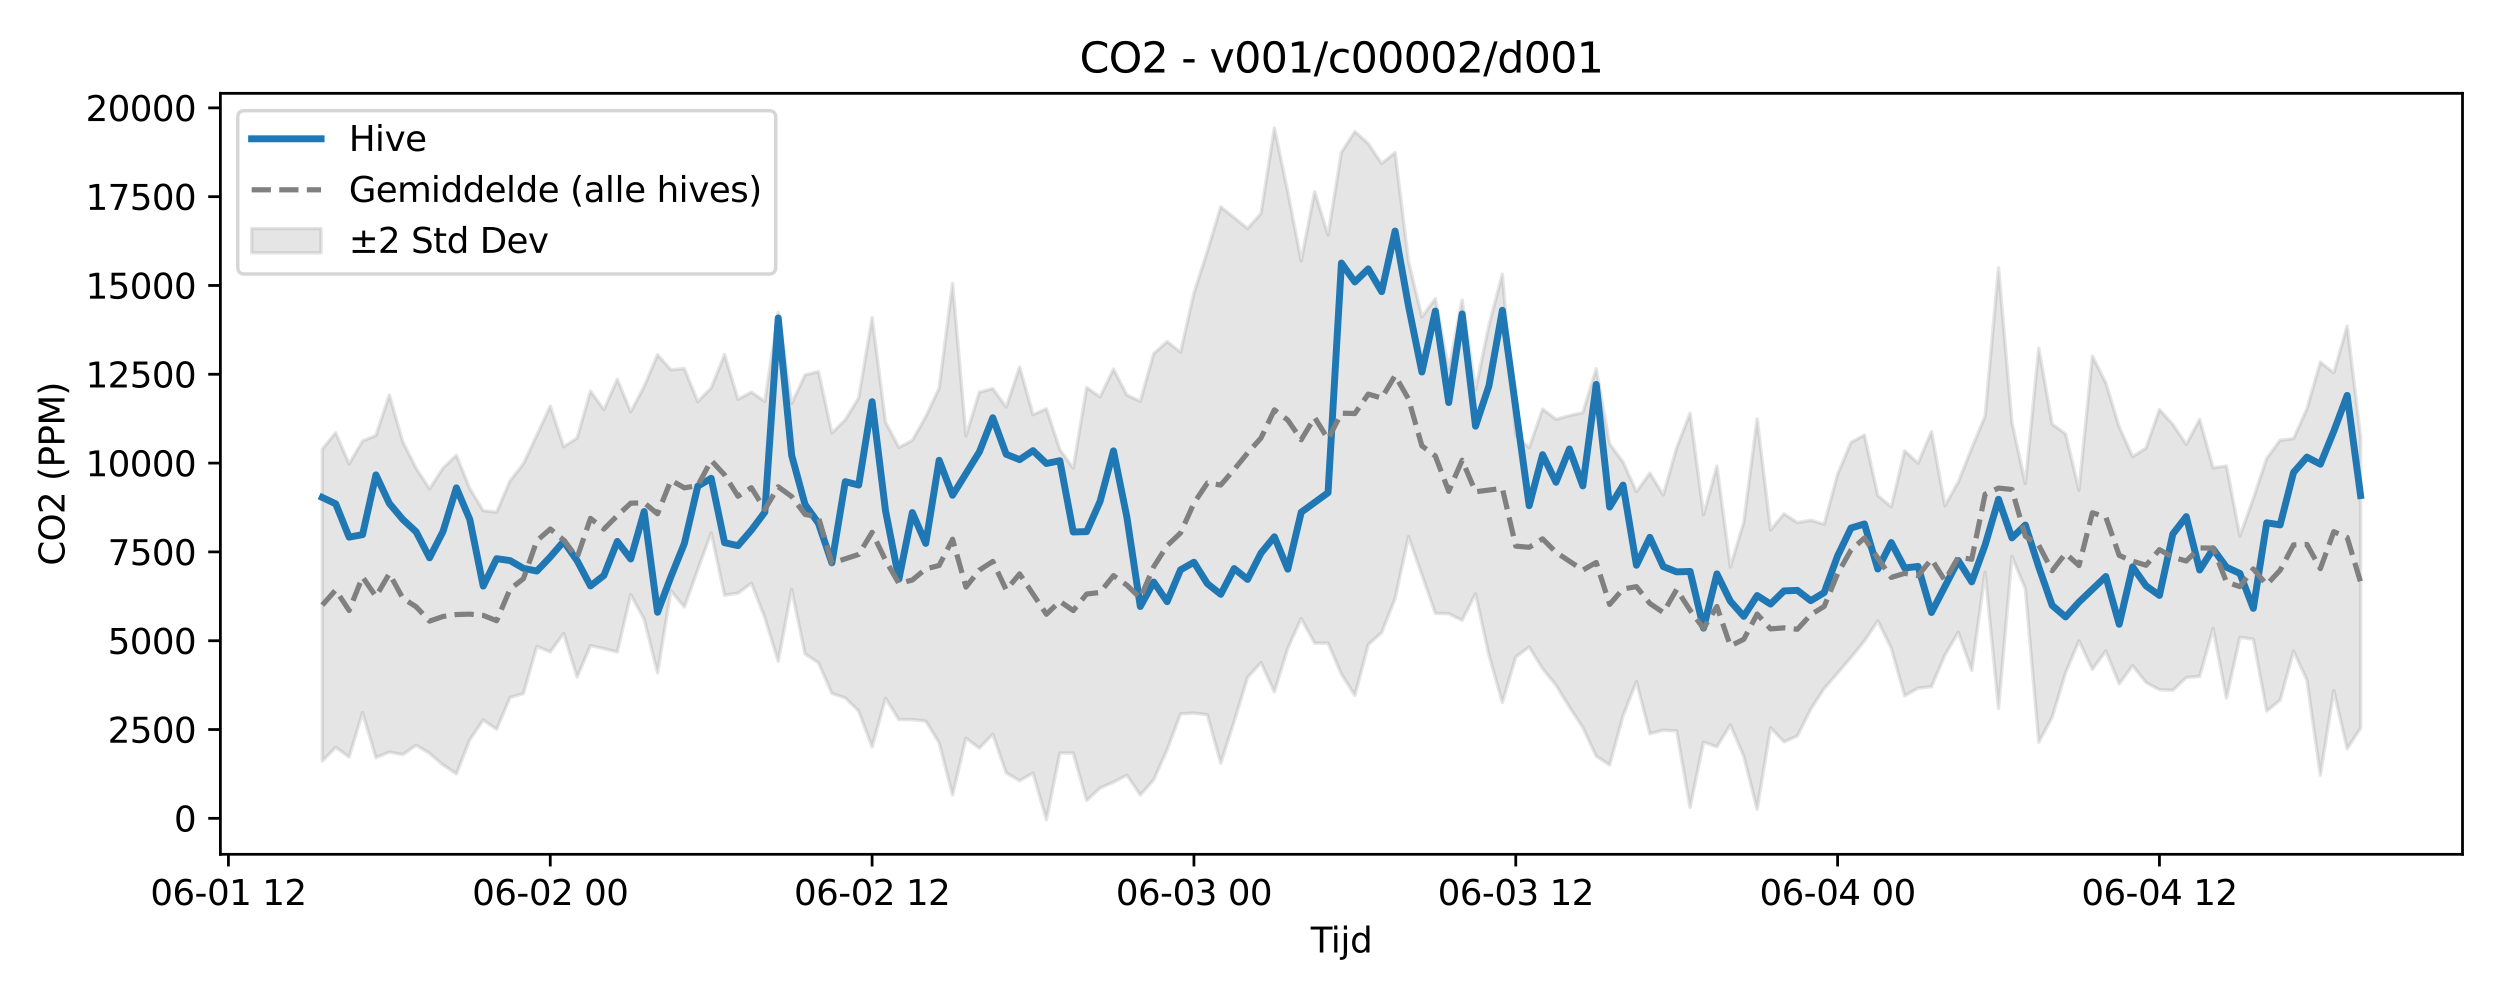 <?xml version="1.0" encoding="utf-8" standalone="no"?>
<!DOCTYPE svg PUBLIC "-//W3C//DTD SVG 1.1//EN"
  "http://www.w3.org/Graphics/SVG/1.1/DTD/svg11.dtd">
<svg xmlns:xlink="http://www.w3.org/1999/xlink" width="720pt" height="288pt" viewBox="0 0 720 288" xmlns="http://www.w3.org/2000/svg" version="1.1">
 <defs>
  <style type="text/css">*{stroke-linejoin: round; stroke-linecap: butt}</style>
 </defs>
 <g id="figure_1">
  <g id="patch_1">
   <path d="M 0 288 
L 720 288 
L 720 0 
L 0 0 
z
" style="fill: #ffffff"/>
  </g>
  <g id="axes_1">
   <g id="patch_2">
    <path d="M 63.47 246.04 
L 709.2 246.04 
L 709.2 26.88 
L 63.47 26.88 
z
" style="fill: #ffffff"/>
   </g>
   <g id="FillBetweenPolyCollection_1">
    <defs>
     <path id="m1db0224514" d="M 92.821 -158.651 
L 92.821 -68.793 
L 96.683 -72.791 
L 100.545 -69.965 
L 104.407 -82.774 
L 108.269 -69.795 
L 112.131 -71.397 
L 115.993 -70.68 
L 119.856 -73.363 
L 123.718 -71.029 
L 127.58 -67.706 
L 131.442 -65.147 
L 135.304 -74.966 
L 139.166 -80.617 
L 143.028 -77.968 
L 146.89 -87.15 
L 150.752 -88.252 
L 154.614 -101.834 
L 158.476 -100.257 
L 162.338 -105.578 
L 166.2 -93.008 
L 170.062 -102.047 
L 173.924 -101.211 
L 177.786 -100.236 
L 181.648 -116.774 
L 185.51 -109.688 
L 189.372 -94.23 
L 193.234 -117.886 
L 197.096 -113.158 
L 200.958 -123.954 
L 204.82 -134.523 
L 208.682 -116.588 
L 212.544 -117.158 
L 216.406 -120.013 
L 220.268 -110.102 
L 224.13 -97.567 
L 227.992 -118.265 
L 231.854 -99.675 
L 235.716 -97.133 
L 239.578 -88.314 
L 243.44 -87.012 
L 247.302 -83.213 
L 251.164 -72.883 
L 255.026 -86.874 
L 258.888 -80.772 
L 262.75 -80.747 
L 266.612 -80.342 
L 270.474 -74.076 
L 274.336 -59.028 
L 278.198 -75.405 
L 282.06 -72.541 
L 285.922 -76.539 
L 289.784 -65.428 
L 293.646 -63.16 
L 297.509 -65.345 
L 301.371 -51.922 
L 305.233 -71.128 
L 309.095 -71.117 
L 312.957 -57.455 
L 316.819 -61.055 
L 320.681 -62.745 
L 324.543 -64.737 
L 328.405 -59.037 
L 332.267 -63.426 
L 336.129 -72.067 
L 339.991 -82.403 
L 343.853 -82.618 
L 347.715 -82.153 
L 351.577 -68.209 
L 355.439 -80.244 
L 359.301 -92.896 
L 363.163 -97.152 
L 367.025 -88.748 
L 370.887 -101.334 
L 374.749 -109.847 
L 378.611 -102.78 
L 382.473 -102.758 
L 386.335 -93.853 
L 390.197 -87.694 
L 394.059 -102.353 
L 397.921 -105.808 
L 401.783 -115.62 
L 405.645 -133.458 
L 409.507 -122.473 
L 413.369 -111.38 
L 417.231 -111.251 
L 421.093 -109.346 
L 424.955 -116.989 
L 428.817 -99.314 
L 432.679 -85.659 
L 436.541 -98.775 
L 440.403 -101.677 
L 444.265 -95.427 
L 448.127 -90.651 
L 451.989 -84.391 
L 455.851 -78.47 
L 459.713 -70.212 
L 463.575 -67.707 
L 467.437 -81.826 
L 471.299 -91.708 
L 475.161 -76.673 
L 479.024 -77.708 
L 482.886 -77.48 
L 486.748 -55.468 
L 490.61 -74.274 
L 494.472 -72.922 
L 498.334 -79.229 
L 502.196 -70.224 
L 506.058 -54.949 
L 509.92 -78.418 
L 513.782 -74.336 
L 517.644 -76.053 
L 521.506 -83.774 
L 525.368 -89.702 
L 529.23 -94.149 
L 533.092 -98.644 
L 536.954 -103.402 
L 540.816 -109.195 
L 544.678 -101.37 
L 548.54 -87.606 
L 552.402 -89.803 
L 556.264 -90.233 
L 560.126 -99.302 
L 563.988 -105.922 
L 567.85 -94.956 
L 571.712 -123.201 
L 575.574 -83.991 
L 579.436 -127.722 
L 583.298 -118.406 
L 587.16 -74.262 
L 591.022 -81.434 
L 594.884 -94.208 
L 598.746 -103.433 
L 602.608 -95.23 
L 606.47 -100.482 
L 610.332 -91.047 
L 614.194 -96.301 
L 618.056 -91.45 
L 621.918 -89.365 
L 625.78 -89.197 
L 629.642 -92.859 
L 633.504 -93.211 
L 637.366 -107.013 
L 641.228 -86.952 
L 645.09 -104.449 
L 648.952 -103.903 
L 652.814 -83.226 
L 656.677 -86.34 
L 660.539 -100.475 
L 664.401 -92.123 
L 668.263 -64.755 
L 672.125 -89.115 
L 675.987 -72.362 
L 679.849 -78.325 
L 679.849 -162.344 
L 679.849 -162.344 
L 675.987 -194.07 
L 672.125 -180.649 
L 668.263 -183.7 
L 664.401 -170.277 
L 660.539 -161.66 
L 656.677 -161.222 
L 652.814 -155.998 
L 648.952 -144.388 
L 645.09 -133.651 
L 641.228 -153.796 
L 637.366 -153.269 
L 633.504 -167.175 
L 629.642 -160.023 
L 625.78 -165.778 
L 621.918 -170.048 
L 618.056 -158.958 
L 614.194 -156.466 
L 610.332 -165.035 
L 606.47 -177.755 
L 602.608 -185.412 
L 598.746 -146.808 
L 594.884 -163.03 
L 591.022 -165.844 
L 587.16 -187.699 
L 583.298 -148.713 
L 579.436 -166.329 
L 575.574 -210.866 
L 571.712 -168.121 
L 567.85 -158.907 
L 563.988 -149.166 
L 560.126 -142.337 
L 556.264 -163.704 
L 552.402 -154.611 
L 548.54 -158.155 
L 544.678 -142.032 
L 540.816 -145.288 
L 536.954 -162.704 
L 533.092 -160.578 
L 529.23 -151.399 
L 525.368 -137.027 
L 521.506 -138.168 
L 517.644 -137.485 
L 513.782 -140.029 
L 509.92 -135.332 
L 506.058 -167.361 
L 502.196 -137.544 
L 498.334 -124.718 
L 494.472 -153.734 
L 490.61 -139.76 
L 486.748 -169.011 
L 482.886 -159.015 
L 479.024 -145.474 
L 475.161 -151.736 
L 471.299 -146.394 
L 467.437 -154.927 
L 463.575 -160.161 
L 459.713 -181.798 
L 455.851 -169.161 
L 451.989 -168.302 
L 448.127 -167.244 
L 444.265 -170.182 
L 440.403 -159.071 
L 436.541 -162.669 
L 432.679 -209.066 
L 428.817 -194.357 
L 424.955 -175.751 
L 421.093 -201.558 
L 417.231 -181.722 
L 413.369 -201.997 
L 409.507 -196.712 
L 405.645 -212.756 
L 401.783 -244.054 
L 397.921 -240.908 
L 394.059 -246.646 
L 390.197 -250.106 
L 386.335 -244.151 
L 382.473 -220.302 
L 378.611 -232.76 
L 374.749 -212.872 
L 370.887 -232.686 
L 367.025 -251.158 
L 363.163 -226.536 
L 359.301 -222.183 
L 355.439 -225.323 
L 351.577 -228.429 
L 347.715 -215.618 
L 343.853 -203.591 
L 339.991 -186.586 
L 336.129 -189.642 
L 332.267 -186.147 
L 328.405 -172.445 
L 324.543 -174.217 
L 320.681 -181.702 
L 316.819 -173.677 
L 312.957 -176.391 
L 309.095 -153.179 
L 305.233 -158.526 
L 301.371 -170.269 
L 297.509 -168.569 
L 293.646 -182.279 
L 289.784 -170.776 
L 285.922 -176.071 
L 282.06 -175.058 
L 278.198 -162.447 
L 274.336 -206.391 
L 270.474 -176.218 
L 266.612 -167.98 
L 262.75 -161.168 
L 258.888 -159.151 
L 255.026 -166.44 
L 251.164 -196.514 
L 247.302 -173.44 
L 243.44 -167.089 
L 239.578 -163.283 
L 235.716 -180.995 
L 231.854 -180.016 
L 227.992 -171.759 
L 224.13 -198.045 
L 220.268 -172.416 
L 216.406 -175.065 
L 212.544 -173.004 
L 208.682 -185.886 
L 204.82 -176.278 
L 200.958 -172.33 
L 197.096 -181.848 
L 193.234 -181.511 
L 189.372 -185.818 
L 185.51 -176.689 
L 181.648 -169.393 
L 177.786 -178.76 
L 173.924 -170.03 
L 170.062 -175.371 
L 166.2 -161.833 
L 162.338 -159.341 
L 158.476 -171.034 
L 154.614 -162.691 
L 150.752 -154.461 
L 146.89 -149.505 
L 143.028 -140.492 
L 139.166 -140.922 
L 135.304 -147.29 
L 131.442 -156.882 
L 127.58 -153.195 
L 123.718 -147.209 
L 119.856 -153.119 
L 115.993 -160.793 
L 112.131 -174.234 
L 108.269 -162.597 
L 104.407 -160.969 
L 100.545 -154.393 
L 96.683 -163.375 
L 92.821 -158.651 
z
" style="stroke: #808080; stroke-opacity: 0.2"/>
    </defs>
    <g clip-path="url(#p86133b1609)">
     <use xlink:href="#m1db0224514" x="0" y="288" style="fill: #808080; fill-opacity: 0.2; stroke: #808080; stroke-opacity: 0.2"/>
    </g>
   </g>
   <g id="matplotlib.axis_1">
    <g id="xtick_1">
     <g id="line2d_1">
      <defs>
       <path id="m1c842a0650" d="M 0 0 
L 0 3.5 
" style="stroke: #000000; stroke-width: 0.8"/>
      </defs>
      <g>
       <use xlink:href="#m1c842a0650" x="65.787" y="246.04" style="stroke: #000000; stroke-width: 0.8"/>
      </g>
     </g>
     <g id="text_1">
      <!-- 06-01 12 -->
      <g transform="translate(43.307 260.638) scale(0.1 -0.1)">
       <defs>
        <path id="DejaVuSans-30" d="M 2034 4250 
Q 1547 4250 1301 3770 
Q 1056 3291 1056 2328 
Q 1056 1369 1301 889 
Q 1547 409 2034 409 
Q 2525 409 2770 889 
Q 3016 1369 3016 2328 
Q 3016 3291 2770 3770 
Q 2525 4250 2034 4250 
z
M 2034 4750 
Q 2819 4750 3233 4129 
Q 3647 3509 3647 2328 
Q 3647 1150 3233 529 
Q 2819 -91 2034 -91 
Q 1250 -91 836 529 
Q 422 1150 422 2328 
Q 422 3509 836 4129 
Q 1250 4750 2034 4750 
z
" transform="scale(0.016)"/>
        <path id="DejaVuSans-36" d="M 2113 2584 
Q 1688 2584 1439 2293 
Q 1191 2003 1191 1497 
Q 1191 994 1439 701 
Q 1688 409 2113 409 
Q 2538 409 2786 701 
Q 3034 994 3034 1497 
Q 3034 2003 2786 2293 
Q 2538 2584 2113 2584 
z
M 3366 4563 
L 3366 3988 
Q 3128 4100 2886 4159 
Q 2644 4219 2406 4219 
Q 1781 4219 1451 3797 
Q 1122 3375 1075 2522 
Q 1259 2794 1537 2939 
Q 1816 3084 2150 3084 
Q 2853 3084 3261 2657 
Q 3669 2231 3669 1497 
Q 3669 778 3244 343 
Q 2819 -91 2113 -91 
Q 1303 -91 875 529 
Q 447 1150 447 2328 
Q 447 3434 972 4092 
Q 1497 4750 2381 4750 
Q 2619 4750 2861 4703 
Q 3103 4656 3366 4563 
z
" transform="scale(0.016)"/>
        <path id="DejaVuSans-2d" d="M 313 2009 
L 1997 2009 
L 1997 1497 
L 313 1497 
L 313 2009 
z
" transform="scale(0.016)"/>
        <path id="DejaVuSans-31" d="M 794 531 
L 1825 531 
L 1825 4091 
L 703 3866 
L 703 4441 
L 1819 4666 
L 2450 4666 
L 2450 531 
L 3481 531 
L 3481 0 
L 794 0 
L 794 531 
z
" transform="scale(0.016)"/>
        <path id="DejaVuSans-20" transform="scale(0.016)"/>
        <path id="DejaVuSans-32" d="M 1228 531 
L 3431 531 
L 3431 0 
L 469 0 
L 469 531 
Q 828 903 1448 1529 
Q 2069 2156 2228 2338 
Q 2531 2678 2651 2914 
Q 2772 3150 2772 3378 
Q 2772 3750 2511 3984 
Q 2250 4219 1831 4219 
Q 1534 4219 1204 4116 
Q 875 4013 500 3803 
L 500 4441 
Q 881 4594 1212 4672 
Q 1544 4750 1819 4750 
Q 2544 4750 2975 4387 
Q 3406 4025 3406 3419 
Q 3406 3131 3298 2873 
Q 3191 2616 2906 2266 
Q 2828 2175 2409 1742 
Q 1991 1309 1228 531 
z
" transform="scale(0.016)"/>
       </defs>
       <use xlink:href="#DejaVuSans-30"/>
       <use xlink:href="#DejaVuSans-36" transform="translate(63.623 0)"/>
       <use xlink:href="#DejaVuSans-2d" transform="translate(127.246 0)"/>
       <use xlink:href="#DejaVuSans-30" transform="translate(163.33 0)"/>
       <use xlink:href="#DejaVuSans-31" transform="translate(226.953 0)"/>
       <use xlink:href="#DejaVuSans-20" transform="translate(290.576 0)"/>
       <use xlink:href="#DejaVuSans-31" transform="translate(322.363 0)"/>
       <use xlink:href="#DejaVuSans-32" transform="translate(385.986 0)"/>
      </g>
     </g>
    </g>
    <g id="xtick_2">
     <g id="line2d_2">
      <g>
       <use xlink:href="#m1c842a0650" x="158.476" y="246.04" style="stroke: #000000; stroke-width: 0.8"/>
      </g>
     </g>
     <g id="text_2">
      <!-- 06-02 00 -->
      <g transform="translate(135.995 260.638) scale(0.1 -0.1)">
       <use xlink:href="#DejaVuSans-30"/>
       <use xlink:href="#DejaVuSans-36" transform="translate(63.623 0)"/>
       <use xlink:href="#DejaVuSans-2d" transform="translate(127.246 0)"/>
       <use xlink:href="#DejaVuSans-30" transform="translate(163.33 0)"/>
       <use xlink:href="#DejaVuSans-32" transform="translate(226.953 0)"/>
       <use xlink:href="#DejaVuSans-20" transform="translate(290.576 0)"/>
       <use xlink:href="#DejaVuSans-30" transform="translate(322.363 0)"/>
       <use xlink:href="#DejaVuSans-30" transform="translate(385.986 0)"/>
      </g>
     </g>
    </g>
    <g id="xtick_3">
     <g id="line2d_3">
      <g>
       <use xlink:href="#m1c842a0650" x="251.164" y="246.04" style="stroke: #000000; stroke-width: 0.8"/>
      </g>
     </g>
     <g id="text_3">
      <!-- 06-02 12 -->
      <g transform="translate(228.684 260.638) scale(0.1 -0.1)">
       <use xlink:href="#DejaVuSans-30"/>
       <use xlink:href="#DejaVuSans-36" transform="translate(63.623 0)"/>
       <use xlink:href="#DejaVuSans-2d" transform="translate(127.246 0)"/>
       <use xlink:href="#DejaVuSans-30" transform="translate(163.33 0)"/>
       <use xlink:href="#DejaVuSans-32" transform="translate(226.953 0)"/>
       <use xlink:href="#DejaVuSans-20" transform="translate(290.576 0)"/>
       <use xlink:href="#DejaVuSans-31" transform="translate(322.363 0)"/>
       <use xlink:href="#DejaVuSans-32" transform="translate(385.986 0)"/>
      </g>
     </g>
    </g>
    <g id="xtick_4">
     <g id="line2d_4">
      <g>
       <use xlink:href="#m1c842a0650" x="343.853" y="246.04" style="stroke: #000000; stroke-width: 0.8"/>
      </g>
     </g>
     <g id="text_4">
      <!-- 06-03 00 -->
      <g transform="translate(321.372 260.638) scale(0.1 -0.1)">
       <defs>
        <path id="DejaVuSans-33" d="M 2597 2516 
Q 3050 2419 3304 2112 
Q 3559 1806 3559 1356 
Q 3559 666 3084 287 
Q 2609 -91 1734 -91 
Q 1441 -91 1130 -33 
Q 819 25 488 141 
L 488 750 
Q 750 597 1062 519 
Q 1375 441 1716 441 
Q 2309 441 2620 675 
Q 2931 909 2931 1356 
Q 2931 1769 2642 2001 
Q 2353 2234 1838 2234 
L 1294 2234 
L 1294 2753 
L 1863 2753 
Q 2328 2753 2575 2939 
Q 2822 3125 2822 3475 
Q 2822 3834 2567 4026 
Q 2313 4219 1838 4219 
Q 1578 4219 1281 4162 
Q 984 4106 628 3988 
L 628 4550 
Q 988 4650 1302 4700 
Q 1616 4750 1894 4750 
Q 2613 4750 3031 4423 
Q 3450 4097 3450 3541 
Q 3450 3153 3228 2886 
Q 3006 2619 2597 2516 
z
" transform="scale(0.016)"/>
       </defs>
       <use xlink:href="#DejaVuSans-30"/>
       <use xlink:href="#DejaVuSans-36" transform="translate(63.623 0)"/>
       <use xlink:href="#DejaVuSans-2d" transform="translate(127.246 0)"/>
       <use xlink:href="#DejaVuSans-30" transform="translate(163.33 0)"/>
       <use xlink:href="#DejaVuSans-33" transform="translate(226.953 0)"/>
       <use xlink:href="#DejaVuSans-20" transform="translate(290.576 0)"/>
       <use xlink:href="#DejaVuSans-30" transform="translate(322.363 0)"/>
       <use xlink:href="#DejaVuSans-30" transform="translate(385.986 0)"/>
      </g>
     </g>
    </g>
    <g id="xtick_5">
     <g id="line2d_5">
      <g>
       <use xlink:href="#m1c842a0650" x="436.541" y="246.04" style="stroke: #000000; stroke-width: 0.8"/>
      </g>
     </g>
     <g id="text_5">
      <!-- 06-03 12 -->
      <g transform="translate(414.061 260.638) scale(0.1 -0.1)">
       <use xlink:href="#DejaVuSans-30"/>
       <use xlink:href="#DejaVuSans-36" transform="translate(63.623 0)"/>
       <use xlink:href="#DejaVuSans-2d" transform="translate(127.246 0)"/>
       <use xlink:href="#DejaVuSans-30" transform="translate(163.33 0)"/>
       <use xlink:href="#DejaVuSans-33" transform="translate(226.953 0)"/>
       <use xlink:href="#DejaVuSans-20" transform="translate(290.576 0)"/>
       <use xlink:href="#DejaVuSans-31" transform="translate(322.363 0)"/>
       <use xlink:href="#DejaVuSans-32" transform="translate(385.986 0)"/>
      </g>
     </g>
    </g>
    <g id="xtick_6">
     <g id="line2d_6">
      <g>
       <use xlink:href="#m1c842a0650" x="529.23" y="246.04" style="stroke: #000000; stroke-width: 0.8"/>
      </g>
     </g>
     <g id="text_6">
      <!-- 06-04 00 -->
      <g transform="translate(506.749 260.638) scale(0.1 -0.1)">
       <defs>
        <path id="DejaVuSans-34" d="M 2419 4116 
L 825 1625 
L 2419 1625 
L 2419 4116 
z
M 2253 4666 
L 3047 4666 
L 3047 1625 
L 3713 1625 
L 3713 1100 
L 3047 1100 
L 3047 0 
L 2419 0 
L 2419 1100 
L 313 1100 
L 313 1709 
L 2253 4666 
z
" transform="scale(0.016)"/>
       </defs>
       <use xlink:href="#DejaVuSans-30"/>
       <use xlink:href="#DejaVuSans-36" transform="translate(63.623 0)"/>
       <use xlink:href="#DejaVuSans-2d" transform="translate(127.246 0)"/>
       <use xlink:href="#DejaVuSans-30" transform="translate(163.33 0)"/>
       <use xlink:href="#DejaVuSans-34" transform="translate(226.953 0)"/>
       <use xlink:href="#DejaVuSans-20" transform="translate(290.576 0)"/>
       <use xlink:href="#DejaVuSans-30" transform="translate(322.363 0)"/>
       <use xlink:href="#DejaVuSans-30" transform="translate(385.986 0)"/>
      </g>
     </g>
    </g>
    <g id="xtick_7">
     <g id="line2d_7">
      <g>
       <use xlink:href="#m1c842a0650" x="621.918" y="246.04" style="stroke: #000000; stroke-width: 0.8"/>
      </g>
     </g>
     <g id="text_7">
      <!-- 06-04 12 -->
      <g transform="translate(599.438 260.638) scale(0.1 -0.1)">
       <use xlink:href="#DejaVuSans-30"/>
       <use xlink:href="#DejaVuSans-36" transform="translate(63.623 0)"/>
       <use xlink:href="#DejaVuSans-2d" transform="translate(127.246 0)"/>
       <use xlink:href="#DejaVuSans-30" transform="translate(163.33 0)"/>
       <use xlink:href="#DejaVuSans-34" transform="translate(226.953 0)"/>
       <use xlink:href="#DejaVuSans-20" transform="translate(290.576 0)"/>
       <use xlink:href="#DejaVuSans-31" transform="translate(322.363 0)"/>
       <use xlink:href="#DejaVuSans-32" transform="translate(385.986 0)"/>
      </g>
     </g>
    </g>
    <g id="text_8">
     <!-- Tijd -->
     <g transform="translate(377.485 274.317) scale(0.1 -0.1)">
      <defs>
       <path id="DejaVuSans-54" d="M -19 4666 
L 3928 4666 
L 3928 4134 
L 2272 4134 
L 2272 0 
L 1638 0 
L 1638 4134 
L -19 4134 
L -19 4666 
z
" transform="scale(0.016)"/>
       <path id="DejaVuSans-69" d="M 603 3500 
L 1178 3500 
L 1178 0 
L 603 0 
L 603 3500 
z
M 603 4863 
L 1178 4863 
L 1178 4134 
L 603 4134 
L 603 4863 
z
" transform="scale(0.016)"/>
       <path id="DejaVuSans-6a" d="M 603 3500 
L 1178 3500 
L 1178 -63 
Q 1178 -731 923 -1031 
Q 669 -1331 103 -1331 
L -116 -1331 
L -116 -844 
L 38 -844 
Q 366 -844 484 -692 
Q 603 -541 603 -63 
L 603 3500 
z
M 603 4863 
L 1178 4863 
L 1178 4134 
L 603 4134 
L 603 4863 
z
" transform="scale(0.016)"/>
       <path id="DejaVuSans-64" d="M 2906 2969 
L 2906 4863 
L 3481 4863 
L 3481 0 
L 2906 0 
L 2906 525 
Q 2725 213 2448 61 
Q 2172 -91 1784 -91 
Q 1150 -91 751 415 
Q 353 922 353 1747 
Q 353 2572 751 3078 
Q 1150 3584 1784 3584 
Q 2172 3584 2448 3432 
Q 2725 3281 2906 2969 
z
M 947 1747 
Q 947 1113 1208 752 
Q 1469 391 1925 391 
Q 2381 391 2643 752 
Q 2906 1113 2906 1747 
Q 2906 2381 2643 2742 
Q 2381 3103 1925 3103 
Q 1469 3103 1208 2742 
Q 947 2381 947 1747 
z
" transform="scale(0.016)"/>
      </defs>
      <use xlink:href="#DejaVuSans-54"/>
      <use xlink:href="#DejaVuSans-69" transform="translate(57.959 0)"/>
      <use xlink:href="#DejaVuSans-6a" transform="translate(85.742 0)"/>
      <use xlink:href="#DejaVuSans-64" transform="translate(113.525 0)"/>
     </g>
    </g>
   </g>
   <g id="matplotlib.axis_2">
    <g id="ytick_1">
     <g id="line2d_8">
      <defs>
       <path id="m47ae2af4aa" d="M 0 0 
L -3.5 0 
" style="stroke: #000000; stroke-width: 0.8"/>
      </defs>
      <g>
       <use xlink:href="#m47ae2af4aa" x="63.47" y="235.682" style="stroke: #000000; stroke-width: 0.8"/>
      </g>
     </g>
     <g id="text_9">
      <!-- 0 -->
      <g transform="translate(50.108 239.481) scale(0.1 -0.1)">
       <use xlink:href="#DejaVuSans-30"/>
      </g>
     </g>
    </g>
    <g id="ytick_2">
     <g id="line2d_9">
      <g>
       <use xlink:href="#m47ae2af4aa" x="63.47" y="210.104" style="stroke: #000000; stroke-width: 0.8"/>
      </g>
     </g>
     <g id="text_10">
      <!-- 2500 -->
      <g transform="translate(31.02 213.903) scale(0.1 -0.1)">
       <defs>
        <path id="DejaVuSans-35" d="M 691 4666 
L 3169 4666 
L 3169 4134 
L 1269 4134 
L 1269 2991 
Q 1406 3038 1543 3061 
Q 1681 3084 1819 3084 
Q 2600 3084 3056 2656 
Q 3513 2228 3513 1497 
Q 3513 744 3044 326 
Q 2575 -91 1722 -91 
Q 1428 -91 1123 -41 
Q 819 9 494 109 
L 494 744 
Q 775 591 1075 516 
Q 1375 441 1709 441 
Q 2250 441 2565 725 
Q 2881 1009 2881 1497 
Q 2881 1984 2565 2268 
Q 2250 2553 1709 2553 
Q 1456 2553 1204 2497 
Q 953 2441 691 2322 
L 691 4666 
z
" transform="scale(0.016)"/>
       </defs>
       <use xlink:href="#DejaVuSans-32"/>
       <use xlink:href="#DejaVuSans-35" transform="translate(63.623 0)"/>
       <use xlink:href="#DejaVuSans-30" transform="translate(127.246 0)"/>
       <use xlink:href="#DejaVuSans-30" transform="translate(190.869 0)"/>
      </g>
     </g>
    </g>
    <g id="ytick_3">
     <g id="line2d_10">
      <g>
       <use xlink:href="#m47ae2af4aa" x="63.47" y="184.527" style="stroke: #000000; stroke-width: 0.8"/>
      </g>
     </g>
     <g id="text_11">
      <!-- 5000 -->
      <g transform="translate(31.02 188.326) scale(0.1 -0.1)">
       <use xlink:href="#DejaVuSans-35"/>
       <use xlink:href="#DejaVuSans-30" transform="translate(63.623 0)"/>
       <use xlink:href="#DejaVuSans-30" transform="translate(127.246 0)"/>
       <use xlink:href="#DejaVuSans-30" transform="translate(190.869 0)"/>
      </g>
     </g>
    </g>
    <g id="ytick_4">
     <g id="line2d_11">
      <g>
       <use xlink:href="#m47ae2af4aa" x="63.47" y="158.949" style="stroke: #000000; stroke-width: 0.8"/>
      </g>
     </g>
     <g id="text_12">
      <!-- 7500 -->
      <g transform="translate(31.02 162.749) scale(0.1 -0.1)">
       <defs>
        <path id="DejaVuSans-37" d="M 525 4666 
L 3525 4666 
L 3525 4397 
L 1831 0 
L 1172 0 
L 2766 4134 
L 525 4134 
L 525 4666 
z
" transform="scale(0.016)"/>
       </defs>
       <use xlink:href="#DejaVuSans-37"/>
       <use xlink:href="#DejaVuSans-35" transform="translate(63.623 0)"/>
       <use xlink:href="#DejaVuSans-30" transform="translate(127.246 0)"/>
       <use xlink:href="#DejaVuSans-30" transform="translate(190.869 0)"/>
      </g>
     </g>
    </g>
    <g id="ytick_5">
     <g id="line2d_12">
      <g>
       <use xlink:href="#m47ae2af4aa" x="63.47" y="133.372" style="stroke: #000000; stroke-width: 0.8"/>
      </g>
     </g>
     <g id="text_13">
      <!-- 10000 -->
      <g transform="translate(24.657 137.171) scale(0.1 -0.1)">
       <use xlink:href="#DejaVuSans-31"/>
       <use xlink:href="#DejaVuSans-30" transform="translate(63.623 0)"/>
       <use xlink:href="#DejaVuSans-30" transform="translate(127.246 0)"/>
       <use xlink:href="#DejaVuSans-30" transform="translate(190.869 0)"/>
       <use xlink:href="#DejaVuSans-30" transform="translate(254.492 0)"/>
      </g>
     </g>
    </g>
    <g id="ytick_6">
     <g id="line2d_13">
      <g>
       <use xlink:href="#m47ae2af4aa" x="63.47" y="107.795" style="stroke: #000000; stroke-width: 0.8"/>
      </g>
     </g>
     <g id="text_14">
      <!-- 12500 -->
      <g transform="translate(24.657 111.594) scale(0.1 -0.1)">
       <use xlink:href="#DejaVuSans-31"/>
       <use xlink:href="#DejaVuSans-32" transform="translate(63.623 0)"/>
       <use xlink:href="#DejaVuSans-35" transform="translate(127.246 0)"/>
       <use xlink:href="#DejaVuSans-30" transform="translate(190.869 0)"/>
       <use xlink:href="#DejaVuSans-30" transform="translate(254.492 0)"/>
      </g>
     </g>
    </g>
    <g id="ytick_7">
     <g id="line2d_14">
      <g>
       <use xlink:href="#m47ae2af4aa" x="63.47" y="82.217" style="stroke: #000000; stroke-width: 0.8"/>
      </g>
     </g>
     <g id="text_15">
      <!-- 15000 -->
      <g transform="translate(24.657 86.016) scale(0.1 -0.1)">
       <use xlink:href="#DejaVuSans-31"/>
       <use xlink:href="#DejaVuSans-35" transform="translate(63.623 0)"/>
       <use xlink:href="#DejaVuSans-30" transform="translate(127.246 0)"/>
       <use xlink:href="#DejaVuSans-30" transform="translate(190.869 0)"/>
       <use xlink:href="#DejaVuSans-30" transform="translate(254.492 0)"/>
      </g>
     </g>
    </g>
    <g id="ytick_8">
     <g id="line2d_15">
      <g>
       <use xlink:href="#m47ae2af4aa" x="63.47" y="56.64" style="stroke: #000000; stroke-width: 0.8"/>
      </g>
     </g>
     <g id="text_16">
      <!-- 17500 -->
      <g transform="translate(24.657 60.439) scale(0.1 -0.1)">
       <use xlink:href="#DejaVuSans-31"/>
       <use xlink:href="#DejaVuSans-37" transform="translate(63.623 0)"/>
       <use xlink:href="#DejaVuSans-35" transform="translate(127.246 0)"/>
       <use xlink:href="#DejaVuSans-30" transform="translate(190.869 0)"/>
       <use xlink:href="#DejaVuSans-30" transform="translate(254.492 0)"/>
      </g>
     </g>
    </g>
    <g id="ytick_9">
     <g id="line2d_16">
      <g>
       <use xlink:href="#m47ae2af4aa" x="63.47" y="31.062" style="stroke: #000000; stroke-width: 0.8"/>
      </g>
     </g>
     <g id="text_17">
      <!-- 20000 -->
      <g transform="translate(24.657 34.862) scale(0.1 -0.1)">
       <use xlink:href="#DejaVuSans-32"/>
       <use xlink:href="#DejaVuSans-30" transform="translate(63.623 0)"/>
       <use xlink:href="#DejaVuSans-30" transform="translate(127.246 0)"/>
       <use xlink:href="#DejaVuSans-30" transform="translate(190.869 0)"/>
       <use xlink:href="#DejaVuSans-30" transform="translate(254.492 0)"/>
      </g>
     </g>
    </g>
    <g id="text_18">
     <!-- CO2 (PPM) -->
     <g transform="translate(18.578 162.903) rotate(-90) scale(0.1 -0.1)">
      <defs>
       <path id="DejaVuSans-43" d="M 4122 4306 
L 4122 3641 
Q 3803 3938 3442 4084 
Q 3081 4231 2675 4231 
Q 1875 4231 1450 3742 
Q 1025 3253 1025 2328 
Q 1025 1406 1450 917 
Q 1875 428 2675 428 
Q 3081 428 3442 575 
Q 3803 722 4122 1019 
L 4122 359 
Q 3791 134 3420 21 
Q 3050 -91 2638 -91 
Q 1578 -91 968 557 
Q 359 1206 359 2328 
Q 359 3453 968 4101 
Q 1578 4750 2638 4750 
Q 3056 4750 3426 4639 
Q 3797 4528 4122 4306 
z
" transform="scale(0.016)"/>
       <path id="DejaVuSans-4f" d="M 2522 4238 
Q 1834 4238 1429 3725 
Q 1025 3213 1025 2328 
Q 1025 1447 1429 934 
Q 1834 422 2522 422 
Q 3209 422 3611 934 
Q 4013 1447 4013 2328 
Q 4013 3213 3611 3725 
Q 3209 4238 2522 4238 
z
M 2522 4750 
Q 3503 4750 4090 4092 
Q 4678 3434 4678 2328 
Q 4678 1225 4090 567 
Q 3503 -91 2522 -91 
Q 1538 -91 948 565 
Q 359 1222 359 2328 
Q 359 3434 948 4092 
Q 1538 4750 2522 4750 
z
" transform="scale(0.016)"/>
       <path id="DejaVuSans-28" d="M 1984 4856 
Q 1566 4138 1362 3434 
Q 1159 2731 1159 2009 
Q 1159 1288 1364 580 
Q 1569 -128 1984 -844 
L 1484 -844 
Q 1016 -109 783 600 
Q 550 1309 550 2009 
Q 550 2706 781 3412 
Q 1013 4119 1484 4856 
L 1984 4856 
z
" transform="scale(0.016)"/>
       <path id="DejaVuSans-50" d="M 1259 4147 
L 1259 2394 
L 2053 2394 
Q 2494 2394 2734 2622 
Q 2975 2850 2975 3272 
Q 2975 3691 2734 3919 
Q 2494 4147 2053 4147 
L 1259 4147 
z
M 628 4666 
L 2053 4666 
Q 2838 4666 3239 4311 
Q 3641 3956 3641 3272 
Q 3641 2581 3239 2228 
Q 2838 1875 2053 1875 
L 1259 1875 
L 1259 0 
L 628 0 
L 628 4666 
z
" transform="scale(0.016)"/>
       <path id="DejaVuSans-4d" d="M 628 4666 
L 1569 4666 
L 2759 1491 
L 3956 4666 
L 4897 4666 
L 4897 0 
L 4281 0 
L 4281 4097 
L 3078 897 
L 2444 897 
L 1241 4097 
L 1241 0 
L 628 0 
L 628 4666 
z
" transform="scale(0.016)"/>
       <path id="DejaVuSans-29" d="M 513 4856 
L 1013 4856 
Q 1481 4119 1714 3412 
Q 1947 2706 1947 2009 
Q 1947 1309 1714 600 
Q 1481 -109 1013 -844 
L 513 -844 
Q 928 -128 1133 580 
Q 1338 1288 1338 2009 
Q 1338 2731 1133 3434 
Q 928 4138 513 4856 
z
" transform="scale(0.016)"/>
      </defs>
      <use xlink:href="#DejaVuSans-43"/>
      <use xlink:href="#DejaVuSans-4f" transform="translate(69.824 0)"/>
      <use xlink:href="#DejaVuSans-32" transform="translate(148.535 0)"/>
      <use xlink:href="#DejaVuSans-20" transform="translate(212.158 0)"/>
      <use xlink:href="#DejaVuSans-28" transform="translate(243.945 0)"/>
      <use xlink:href="#DejaVuSans-50" transform="translate(282.959 0)"/>
      <use xlink:href="#DejaVuSans-50" transform="translate(343.262 0)"/>
      <use xlink:href="#DejaVuSans-4d" transform="translate(403.564 0)"/>
      <use xlink:href="#DejaVuSans-29" transform="translate(489.844 0)"/>
     </g>
    </g>
   </g>
   <g id="line2d_17">
    <path d="M 92.821 143.27 
L 96.683 145.097 
L 100.545 154.697 
L 104.407 153.981 
L 108.269 136.774 
L 112.131 144.988 
L 115.993 149.585 
L 119.856 153.172 
L 123.718 160.648 
L 127.58 153.073 
L 131.442 140.503 
L 135.304 149.619 
L 139.166 168.788 
L 143.028 160.907 
L 146.89 161.442 
L 150.752 163.683 
L 154.614 164.46 
L 158.476 160.399 
L 162.338 155.928 
L 166.2 161.463 
L 170.062 168.751 
L 173.924 165.726 
L 177.786 155.941 
L 181.648 160.99 
L 185.51 147.324 
L 189.372 176.334 
L 193.234 166.077 
L 197.096 156.518 
L 200.958 140.012 
L 204.82 137.761 
L 208.682 156.3 
L 212.544 157.144 
L 216.406 152.664 
L 220.268 147.496 
L 224.13 91.584 
L 227.992 131.108 
L 231.854 145.315 
L 235.716 150.708 
L 239.578 162.107 
L 243.44 138.716 
L 247.302 139.691 
L 251.164 115.693 
L 255.026 147.076 
L 258.888 166.766 
L 262.75 147.624 
L 266.612 156.494 
L 270.474 132.564 
L 274.336 142.628 
L 282.06 130.139 
L 285.922 120.317 
L 289.784 130.824 
L 293.646 132.38 
L 297.509 129.791 
L 301.371 133.488 
L 305.233 132.681 
L 309.095 153.21 
L 312.957 153.104 
L 316.819 144.391 
L 320.681 129.849 
L 324.543 148.964 
L 328.405 174.671 
L 332.267 167.625 
L 336.129 173.276 
L 339.991 164.113 
L 343.853 161.927 
L 347.715 168.089 
L 351.577 171.162 
L 355.439 163.748 
L 359.301 166.873 
L 363.163 159.294 
L 367.025 154.598 
L 370.887 163.922 
L 374.749 147.528 
L 382.473 141.898 
L 386.335 75.755 
L 390.197 81.201 
L 394.059 77.439 
L 397.921 83.992 
L 401.783 66.554 
L 405.645 88.131 
L 409.507 107.136 
L 413.369 89.597 
L 417.231 115.932 
L 421.093 90.422 
L 424.955 122.735 
L 428.817 111.109 
L 432.679 89.369 
L 440.403 145.642 
L 444.265 130.944 
L 448.127 138.886 
L 451.989 129.31 
L 455.851 139.94 
L 459.713 110.714 
L 463.575 146.028 
L 467.437 139.712 
L 471.299 162.786 
L 475.161 154.76 
L 479.024 163.178 
L 482.886 164.706 
L 486.748 164.573 
L 490.61 180.905 
L 494.472 165.282 
L 498.334 173.126 
L 502.196 177.505 
L 506.058 171.52 
L 509.92 173.979 
L 513.782 170.186 
L 517.644 170.026 
L 521.506 172.993 
L 525.368 170.657 
L 529.23 160.085 
L 533.092 152.074 
L 536.954 150.898 
L 540.816 163.881 
L 544.678 156.255 
L 548.54 163.577 
L 552.402 163.137 
L 556.264 176.398 
L 563.988 161.451 
L 567.85 167.571 
L 571.712 156.971 
L 575.574 143.791 
L 579.436 154.908 
L 583.298 151.218 
L 587.16 163.284 
L 591.022 174.357 
L 594.884 177.677 
L 598.746 173.401 
L 606.47 166.036 
L 610.332 179.79 
L 614.194 163.257 
L 618.056 168.715 
L 621.918 171.475 
L 625.78 153.79 
L 629.642 148.79 
L 633.504 164.152 
L 637.366 158.1 
L 641.228 163.359 
L 645.09 165.149 
L 648.952 175.206 
L 652.814 150.56 
L 656.677 151.17 
L 660.539 136.052 
L 664.401 131.657 
L 668.263 133.689 
L 672.125 124.219 
L 675.987 113.882 
L 679.849 142.716 
L 679.849 142.716 
" clip-path="url(#p86133b1609)" style="fill: none; stroke: #1f77b4; stroke-width: 2; stroke-linecap: square"/>
   </g>
   <g id="line2d_18">
    <path d="M 92.821 174.278 
L 96.683 169.917 
L 100.545 175.821 
L 104.407 166.129 
L 108.269 171.804 
L 112.131 165.184 
L 115.993 172.263 
L 119.856 174.759 
L 123.718 178.881 
L 127.58 177.549 
L 131.442 176.986 
L 135.304 176.872 
L 139.166 177.231 
L 143.028 178.77 
L 146.89 169.672 
L 150.752 166.644 
L 154.614 155.737 
L 158.476 152.355 
L 162.338 155.541 
L 166.2 160.58 
L 170.062 149.291 
L 173.924 152.379 
L 177.786 148.502 
L 181.648 144.916 
L 185.51 144.811 
L 189.372 147.976 
L 193.234 138.301 
L 197.096 140.497 
L 200.958 139.858 
L 204.82 132.6 
L 208.682 136.763 
L 212.544 142.919 
L 216.406 140.461 
L 220.268 146.741 
L 224.13 140.194 
L 227.992 142.988 
L 231.854 148.155 
L 235.716 148.936 
L 239.578 162.202 
L 247.302 159.673 
L 251.164 153.301 
L 255.026 161.343 
L 258.888 168.038 
L 262.75 167.043 
L 266.612 163.839 
L 270.474 162.853 
L 274.336 155.29 
L 278.198 169.074 
L 282.06 164.201 
L 285.922 161.695 
L 289.784 169.898 
L 293.646 165.281 
L 301.371 176.905 
L 305.233 173.173 
L 309.095 175.852 
L 312.957 171.077 
L 316.819 170.634 
L 320.681 165.777 
L 324.543 168.523 
L 328.405 172.259 
L 332.267 163.213 
L 336.129 157.145 
L 339.991 153.506 
L 343.853 144.895 
L 347.715 139.115 
L 351.577 139.681 
L 355.439 135.216 
L 359.301 130.461 
L 363.163 126.156 
L 367.025 118.047 
L 370.887 120.99 
L 374.749 126.64 
L 378.611 120.23 
L 382.473 126.47 
L 386.335 118.998 
L 390.197 119.1 
L 394.059 113.501 
L 397.921 114.642 
L 401.783 108.163 
L 405.645 114.893 
L 409.507 128.408 
L 413.369 131.312 
L 417.231 141.513 
L 421.093 132.548 
L 424.955 141.63 
L 432.679 140.637 
L 436.541 157.278 
L 440.403 157.626 
L 444.265 155.196 
L 448.127 159.053 
L 455.851 164.184 
L 459.713 161.995 
L 463.575 174.066 
L 467.437 169.623 
L 471.299 168.949 
L 475.161 173.795 
L 479.024 176.409 
L 482.886 169.753 
L 486.748 175.761 
L 490.61 180.983 
L 494.472 174.672 
L 498.334 186.026 
L 502.196 184.116 
L 506.058 176.845 
L 509.92 181.125 
L 513.782 180.817 
L 517.644 181.231 
L 521.506 177.029 
L 525.368 174.636 
L 529.23 165.226 
L 533.092 158.389 
L 536.954 154.947 
L 540.816 160.759 
L 544.678 166.299 
L 548.54 165.119 
L 552.402 165.793 
L 556.264 161.031 
L 560.126 167.181 
L 563.988 160.456 
L 567.85 161.068 
L 571.712 142.339 
L 575.574 140.571 
L 579.436 140.974 
L 583.298 154.44 
L 587.16 157.019 
L 591.022 164.361 
L 594.884 159.381 
L 598.746 162.879 
L 602.608 147.679 
L 606.47 148.881 
L 610.332 159.959 
L 614.194 161.617 
L 618.056 162.796 
L 621.918 158.293 
L 625.78 160.512 
L 629.642 161.559 
L 633.504 157.807 
L 637.366 157.859 
L 641.228 167.626 
L 645.09 168.95 
L 648.952 163.854 
L 652.814 168.388 
L 656.677 164.219 
L 660.539 156.933 
L 664.401 156.8 
L 668.263 163.773 
L 672.125 153.118 
L 675.987 154.784 
L 679.849 167.666 
L 679.849 167.666 
" clip-path="url(#p86133b1609)" style="fill: none; stroke-dasharray: 5.55,2.4; stroke-dashoffset: 0; stroke: #808080; stroke-width: 1.5"/>
   </g>
   <g id="patch_3">
    <path d="M 63.47 246.04 
L 63.47 26.88 
" style="fill: none; stroke: #000000; stroke-width: 0.8; stroke-linejoin: miter; stroke-linecap: square"/>
   </g>
   <g id="patch_4">
    <path d="M 709.2 246.04 
L 709.2 26.88 
" style="fill: none; stroke: #000000; stroke-width: 0.8; stroke-linejoin: miter; stroke-linecap: square"/>
   </g>
   <g id="patch_5">
    <path d="M 63.47 246.04 
L 709.2 246.04 
" style="fill: none; stroke: #000000; stroke-width: 0.8; stroke-linejoin: miter; stroke-linecap: square"/>
   </g>
   <g id="patch_6">
    <path d="M 63.47 26.88 
L 709.2 26.88 
" style="fill: none; stroke: #000000; stroke-width: 0.8; stroke-linejoin: miter; stroke-linecap: square"/>
   </g>
   <g id="text_19">
    <!-- CO2 - v001/c00002/d001 -->
    <g transform="translate(310.932 20.88) scale(0.12 -0.12)">
     <defs>
      <path id="DejaVuSans-76" d="M 191 3500 
L 800 3500 
L 1894 563 
L 2988 3500 
L 3597 3500 
L 2284 0 
L 1503 0 
L 191 3500 
z
" transform="scale(0.016)"/>
      <path id="DejaVuSans-2f" d="M 1625 4666 
L 2156 4666 
L 531 -594 
L 0 -594 
L 1625 4666 
z
" transform="scale(0.016)"/>
      <path id="DejaVuSans-63" d="M 3122 3366 
L 3122 2828 
Q 2878 2963 2633 3030 
Q 2388 3097 2138 3097 
Q 1578 3097 1268 2742 
Q 959 2388 959 1747 
Q 959 1106 1268 751 
Q 1578 397 2138 397 
Q 2388 397 2633 464 
Q 2878 531 3122 666 
L 3122 134 
Q 2881 22 2623 -34 
Q 2366 -91 2075 -91 
Q 1284 -91 818 406 
Q 353 903 353 1747 
Q 353 2603 823 3093 
Q 1294 3584 2113 3584 
Q 2378 3584 2631 3529 
Q 2884 3475 3122 3366 
z
" transform="scale(0.016)"/>
     </defs>
     <use xlink:href="#DejaVuSans-43"/>
     <use xlink:href="#DejaVuSans-4f" transform="translate(69.824 0)"/>
     <use xlink:href="#DejaVuSans-32" transform="translate(148.535 0)"/>
     <use xlink:href="#DejaVuSans-20" transform="translate(212.158 0)"/>
     <use xlink:href="#DejaVuSans-2d" transform="translate(243.945 0)"/>
     <use xlink:href="#DejaVuSans-20" transform="translate(280.029 0)"/>
     <use xlink:href="#DejaVuSans-76" transform="translate(311.816 0)"/>
     <use xlink:href="#DejaVuSans-30" transform="translate(370.996 0)"/>
     <use xlink:href="#DejaVuSans-30" transform="translate(434.619 0)"/>
     <use xlink:href="#DejaVuSans-31" transform="translate(498.242 0)"/>
     <use xlink:href="#DejaVuSans-2f" transform="translate(561.865 0)"/>
     <use xlink:href="#DejaVuSans-63" transform="translate(595.557 0)"/>
     <use xlink:href="#DejaVuSans-30" transform="translate(650.537 0)"/>
     <use xlink:href="#DejaVuSans-30" transform="translate(714.16 0)"/>
     <use xlink:href="#DejaVuSans-30" transform="translate(777.783 0)"/>
     <use xlink:href="#DejaVuSans-30" transform="translate(841.406 0)"/>
     <use xlink:href="#DejaVuSans-32" transform="translate(905.029 0)"/>
     <use xlink:href="#DejaVuSans-2f" transform="translate(968.652 0)"/>
     <use xlink:href="#DejaVuSans-64" transform="translate(1002.344 0)"/>
     <use xlink:href="#DejaVuSans-30" transform="translate(1065.82 0)"/>
     <use xlink:href="#DejaVuSans-30" transform="translate(1129.443 0)"/>
     <use xlink:href="#DejaVuSans-31" transform="translate(1193.066 0)"/>
    </g>
   </g>
   <g id="legend_1">
    <g id="patch_7">
     <path d="M 70.47 78.914 
L 221.414 78.914 
Q 223.414 78.914 223.414 76.914 
L 223.414 33.88 
Q 223.414 31.88 221.414 31.88 
L 70.47 31.88 
Q 68.47 31.88 68.47 33.88 
L 68.47 76.914 
Q 68.47 78.914 70.47 78.914 
z
" style="fill: #ffffff; opacity: 0.8; stroke: #cccccc; stroke-linejoin: miter"/>
    </g>
    <g id="line2d_19">
     <path d="M 72.47 39.978 
L 82.47 39.978 
L 92.47 39.978 
" style="fill: none; stroke: #1f77b4; stroke-width: 2; stroke-linecap: square"/>
    </g>
    <g id="text_20">
     <!-- Hive -->
     <g transform="translate(100.47 43.478) scale(0.1 -0.1)">
      <defs>
       <path id="DejaVuSans-48" d="M 628 4666 
L 1259 4666 
L 1259 2753 
L 3553 2753 
L 3553 4666 
L 4184 4666 
L 4184 0 
L 3553 0 
L 3553 2222 
L 1259 2222 
L 1259 0 
L 628 0 
L 628 4666 
z
" transform="scale(0.016)"/>
       <path id="DejaVuSans-65" d="M 3597 1894 
L 3597 1613 
L 953 1613 
Q 991 1019 1311 708 
Q 1631 397 2203 397 
Q 2534 397 2845 478 
Q 3156 559 3463 722 
L 3463 178 
Q 3153 47 2828 -22 
Q 2503 -91 2169 -91 
Q 1331 -91 842 396 
Q 353 884 353 1716 
Q 353 2575 817 3079 
Q 1281 3584 2069 3584 
Q 2775 3584 3186 3129 
Q 3597 2675 3597 1894 
z
M 3022 2063 
Q 3016 2534 2758 2815 
Q 2500 3097 2075 3097 
Q 1594 3097 1305 2825 
Q 1016 2553 972 2059 
L 3022 2063 
z
" transform="scale(0.016)"/>
      </defs>
      <use xlink:href="#DejaVuSans-48"/>
      <use xlink:href="#DejaVuSans-69" transform="translate(75.195 0)"/>
      <use xlink:href="#DejaVuSans-76" transform="translate(102.979 0)"/>
      <use xlink:href="#DejaVuSans-65" transform="translate(162.158 0)"/>
     </g>
    </g>
    <g id="line2d_20">
     <path d="M 72.47 54.657 
L 82.47 54.657 
L 92.47 54.657 
" style="fill: none; stroke-dasharray: 5.55,2.4; stroke-dashoffset: 0; stroke: #808080; stroke-width: 1.5"/>
    </g>
    <g id="text_21">
     <!-- Gemiddelde (alle hives) -->
     <g transform="translate(100.47 58.157) scale(0.1 -0.1)">
      <defs>
       <path id="DejaVuSans-47" d="M 3809 666 
L 3809 1919 
L 2778 1919 
L 2778 2438 
L 4434 2438 
L 4434 434 
Q 4069 175 3628 42 
Q 3188 -91 2688 -91 
Q 1594 -91 976 548 
Q 359 1188 359 2328 
Q 359 3472 976 4111 
Q 1594 4750 2688 4750 
Q 3144 4750 3555 4637 
Q 3966 4525 4313 4306 
L 4313 3634 
Q 3963 3931 3569 4081 
Q 3175 4231 2741 4231 
Q 1884 4231 1454 3753 
Q 1025 3275 1025 2328 
Q 1025 1384 1454 906 
Q 1884 428 2741 428 
Q 3075 428 3337 486 
Q 3600 544 3809 666 
z
" transform="scale(0.016)"/>
       <path id="DejaVuSans-6d" d="M 3328 2828 
Q 3544 3216 3844 3400 
Q 4144 3584 4550 3584 
Q 5097 3584 5394 3201 
Q 5691 2819 5691 2113 
L 5691 0 
L 5113 0 
L 5113 2094 
Q 5113 2597 4934 2840 
Q 4756 3084 4391 3084 
Q 3944 3084 3684 2787 
Q 3425 2491 3425 1978 
L 3425 0 
L 2847 0 
L 2847 2094 
Q 2847 2600 2669 2842 
Q 2491 3084 2119 3084 
Q 1678 3084 1418 2786 
Q 1159 2488 1159 1978 
L 1159 0 
L 581 0 
L 581 3500 
L 1159 3500 
L 1159 2956 
Q 1356 3278 1631 3431 
Q 1906 3584 2284 3584 
Q 2666 3584 2933 3390 
Q 3200 3197 3328 2828 
z
" transform="scale(0.016)"/>
       <path id="DejaVuSans-6c" d="M 603 4863 
L 1178 4863 
L 1178 0 
L 603 0 
L 603 4863 
z
" transform="scale(0.016)"/>
       <path id="DejaVuSans-61" d="M 2194 1759 
Q 1497 1759 1228 1600 
Q 959 1441 959 1056 
Q 959 750 1161 570 
Q 1363 391 1709 391 
Q 2188 391 2477 730 
Q 2766 1069 2766 1631 
L 2766 1759 
L 2194 1759 
z
M 3341 1997 
L 3341 0 
L 2766 0 
L 2766 531 
Q 2569 213 2275 61 
Q 1981 -91 1556 -91 
Q 1019 -91 701 211 
Q 384 513 384 1019 
Q 384 1609 779 1909 
Q 1175 2209 1959 2209 
L 2766 2209 
L 2766 2266 
Q 2766 2663 2505 2880 
Q 2244 3097 1772 3097 
Q 1472 3097 1187 3025 
Q 903 2953 641 2809 
L 641 3341 
Q 956 3463 1253 3523 
Q 1550 3584 1831 3584 
Q 2591 3584 2966 3190 
Q 3341 2797 3341 1997 
z
" transform="scale(0.016)"/>
       <path id="DejaVuSans-68" d="M 3513 2113 
L 3513 0 
L 2938 0 
L 2938 2094 
Q 2938 2591 2744 2837 
Q 2550 3084 2163 3084 
Q 1697 3084 1428 2787 
Q 1159 2491 1159 1978 
L 1159 0 
L 581 0 
L 581 4863 
L 1159 4863 
L 1159 2956 
Q 1366 3272 1645 3428 
Q 1925 3584 2291 3584 
Q 2894 3584 3203 3211 
Q 3513 2838 3513 2113 
z
" transform="scale(0.016)"/>
       <path id="DejaVuSans-73" d="M 2834 3397 
L 2834 2853 
Q 2591 2978 2328 3040 
Q 2066 3103 1784 3103 
Q 1356 3103 1142 2972 
Q 928 2841 928 2578 
Q 928 2378 1081 2264 
Q 1234 2150 1697 2047 
L 1894 2003 
Q 2506 1872 2764 1633 
Q 3022 1394 3022 966 
Q 3022 478 2636 193 
Q 2250 -91 1575 -91 
Q 1294 -91 989 -36 
Q 684 19 347 128 
L 347 722 
Q 666 556 975 473 
Q 1284 391 1588 391 
Q 1994 391 2212 530 
Q 2431 669 2431 922 
Q 2431 1156 2273 1281 
Q 2116 1406 1581 1522 
L 1381 1569 
Q 847 1681 609 1914 
Q 372 2147 372 2553 
Q 372 3047 722 3315 
Q 1072 3584 1716 3584 
Q 2034 3584 2315 3537 
Q 2597 3491 2834 3397 
z
" transform="scale(0.016)"/>
      </defs>
      <use xlink:href="#DejaVuSans-47"/>
      <use xlink:href="#DejaVuSans-65" transform="translate(77.49 0)"/>
      <use xlink:href="#DejaVuSans-6d" transform="translate(139.014 0)"/>
      <use xlink:href="#DejaVuSans-69" transform="translate(236.426 0)"/>
      <use xlink:href="#DejaVuSans-64" transform="translate(264.209 0)"/>
      <use xlink:href="#DejaVuSans-64" transform="translate(327.686 0)"/>
      <use xlink:href="#DejaVuSans-65" transform="translate(391.162 0)"/>
      <use xlink:href="#DejaVuSans-6c" transform="translate(452.686 0)"/>
      <use xlink:href="#DejaVuSans-64" transform="translate(480.469 0)"/>
      <use xlink:href="#DejaVuSans-65" transform="translate(543.945 0)"/>
      <use xlink:href="#DejaVuSans-20" transform="translate(605.469 0)"/>
      <use xlink:href="#DejaVuSans-28" transform="translate(637.256 0)"/>
      <use xlink:href="#DejaVuSans-61" transform="translate(676.27 0)"/>
      <use xlink:href="#DejaVuSans-6c" transform="translate(737.549 0)"/>
      <use xlink:href="#DejaVuSans-6c" transform="translate(765.332 0)"/>
      <use xlink:href="#DejaVuSans-65" transform="translate(793.115 0)"/>
      <use xlink:href="#DejaVuSans-20" transform="translate(854.639 0)"/>
      <use xlink:href="#DejaVuSans-68" transform="translate(886.426 0)"/>
      <use xlink:href="#DejaVuSans-69" transform="translate(949.805 0)"/>
      <use xlink:href="#DejaVuSans-76" transform="translate(977.588 0)"/>
      <use xlink:href="#DejaVuSans-65" transform="translate(1036.768 0)"/>
      <use xlink:href="#DejaVuSans-73" transform="translate(1098.291 0)"/>
      <use xlink:href="#DejaVuSans-29" transform="translate(1150.391 0)"/>
     </g>
    </g>
    <g id="patch_8">
     <path d="M 72.47 72.835 
L 92.47 72.835 
L 92.47 65.835 
L 72.47 65.835 
z
" style="fill: #808080; fill-opacity: 0.2; stroke: #808080; stroke-opacity: 0.2; stroke-linejoin: miter"/>
    </g>
    <g id="text_22">
     <!-- ±2 Std Dev -->
     <g transform="translate(100.47 72.835) scale(0.1 -0.1)">
      <defs>
       <path id="DejaVuSans-b1" d="M 2944 4013 
L 2944 2803 
L 4684 2803 
L 4684 2272 
L 2944 2272 
L 2944 1063 
L 2419 1063 
L 2419 2272 
L 678 2272 
L 678 2803 
L 2419 2803 
L 2419 4013 
L 2944 4013 
z
M 678 531 
L 4684 531 
L 4684 0 
L 678 0 
L 678 531 
z
" transform="scale(0.016)"/>
       <path id="DejaVuSans-53" d="M 3425 4513 
L 3425 3897 
Q 3066 4069 2747 4153 
Q 2428 4238 2131 4238 
Q 1616 4238 1336 4038 
Q 1056 3838 1056 3469 
Q 1056 3159 1242 3001 
Q 1428 2844 1947 2747 
L 2328 2669 
Q 3034 2534 3370 2195 
Q 3706 1856 3706 1288 
Q 3706 609 3251 259 
Q 2797 -91 1919 -91 
Q 1588 -91 1214 -16 
Q 841 59 441 206 
L 441 856 
Q 825 641 1194 531 
Q 1563 422 1919 422 
Q 2459 422 2753 634 
Q 3047 847 3047 1241 
Q 3047 1584 2836 1778 
Q 2625 1972 2144 2069 
L 1759 2144 
Q 1053 2284 737 2584 
Q 422 2884 422 3419 
Q 422 4038 858 4394 
Q 1294 4750 2059 4750 
Q 2388 4750 2728 4690 
Q 3069 4631 3425 4513 
z
" transform="scale(0.016)"/>
       <path id="DejaVuSans-74" d="M 1172 4494 
L 1172 3500 
L 2356 3500 
L 2356 3053 
L 1172 3053 
L 1172 1153 
Q 1172 725 1289 603 
Q 1406 481 1766 481 
L 2356 481 
L 2356 0 
L 1766 0 
Q 1100 0 847 248 
Q 594 497 594 1153 
L 594 3053 
L 172 3053 
L 172 3500 
L 594 3500 
L 594 4494 
L 1172 4494 
z
" transform="scale(0.016)"/>
       <path id="DejaVuSans-44" d="M 1259 4147 
L 1259 519 
L 2022 519 
Q 2988 519 3436 956 
Q 3884 1394 3884 2338 
Q 3884 3275 3436 3711 
Q 2988 4147 2022 4147 
L 1259 4147 
z
M 628 4666 
L 1925 4666 
Q 3281 4666 3915 4102 
Q 4550 3538 4550 2338 
Q 4550 1131 3912 565 
Q 3275 0 1925 0 
L 628 0 
L 628 4666 
z
" transform="scale(0.016)"/>
      </defs>
      <use xlink:href="#DejaVuSans-b1"/>
      <use xlink:href="#DejaVuSans-32" transform="translate(83.789 0)"/>
      <use xlink:href="#DejaVuSans-20" transform="translate(147.412 0)"/>
      <use xlink:href="#DejaVuSans-53" transform="translate(179.199 0)"/>
      <use xlink:href="#DejaVuSans-74" transform="translate(242.676 0)"/>
      <use xlink:href="#DejaVuSans-64" transform="translate(281.885 0)"/>
      <use xlink:href="#DejaVuSans-20" transform="translate(345.361 0)"/>
      <use xlink:href="#DejaVuSans-44" transform="translate(377.148 0)"/>
      <use xlink:href="#DejaVuSans-65" transform="translate(454.15 0)"/>
      <use xlink:href="#DejaVuSans-76" transform="translate(515.674 0)"/>
     </g>
    </g>
   </g>
  </g>
 </g>
 <defs>
  <clipPath id="p86133b1609">
   <rect x="63.47" y="26.88" width="645.73" height="219.16"/>
  </clipPath>
 </defs>
</svg>
